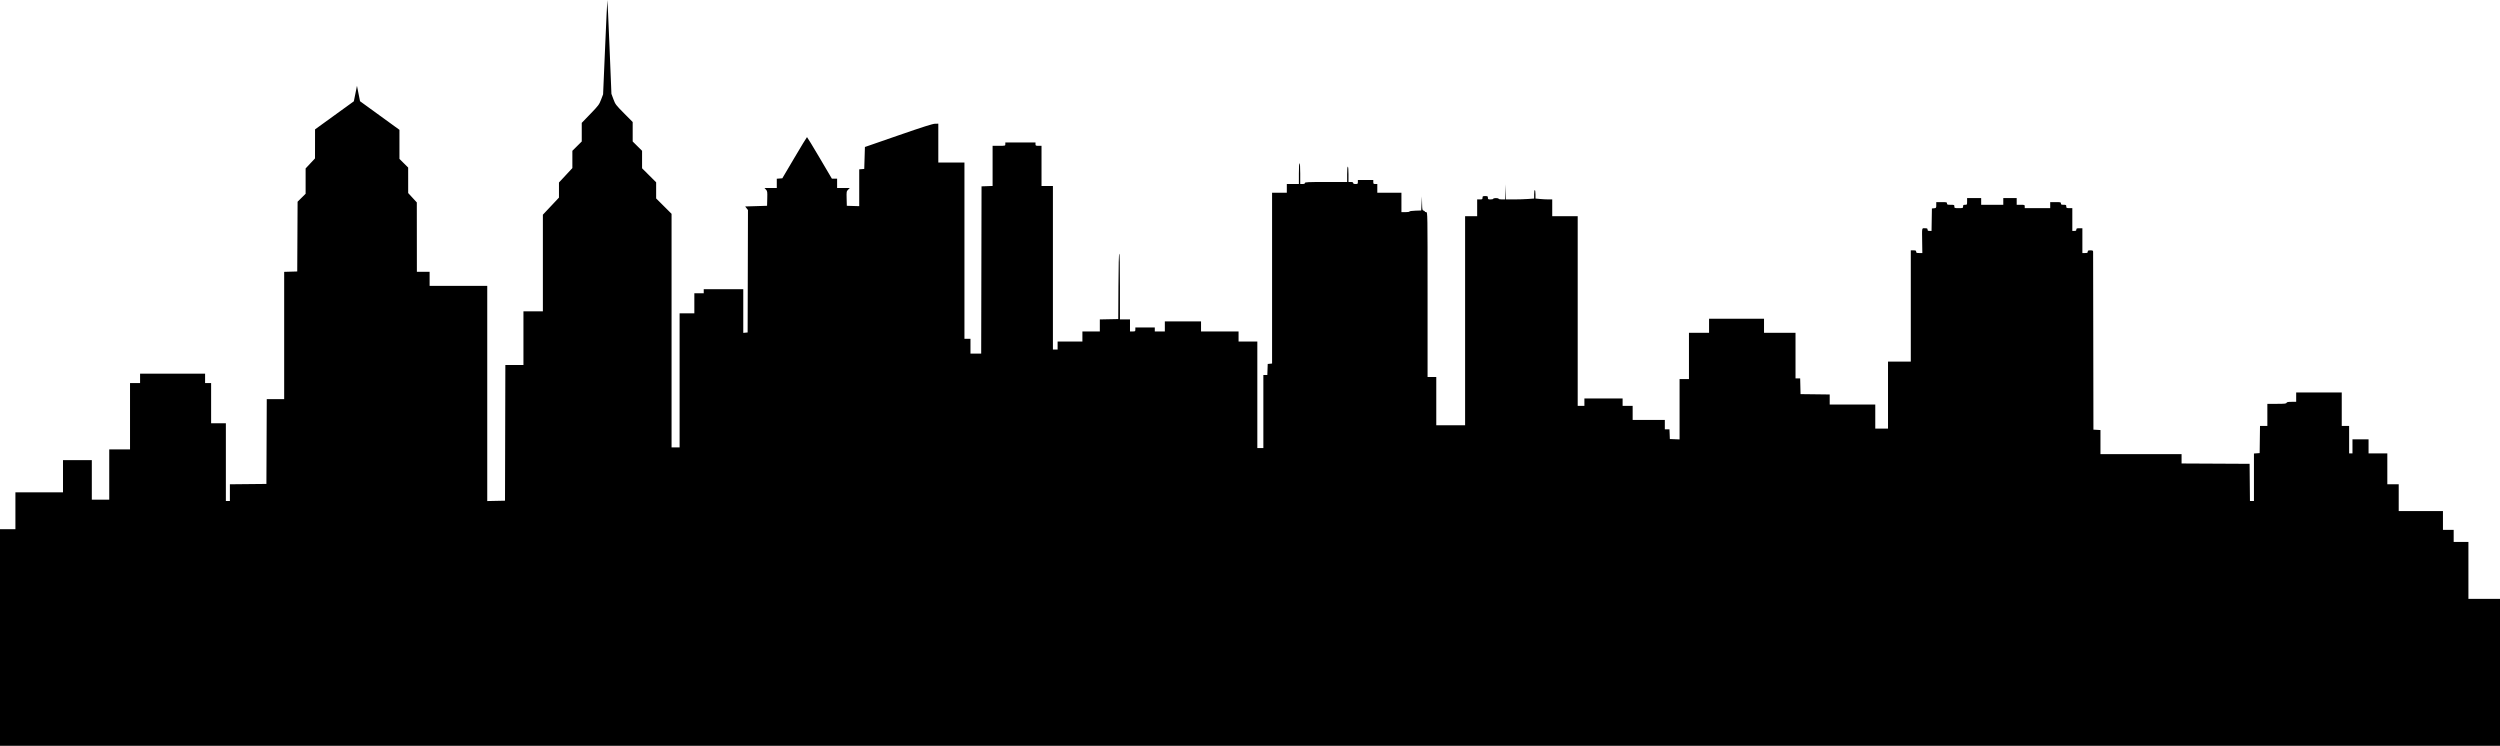 <svg viewBox="0 0 200.199 59.725"><g transform="translate(13.703,-31.113)"><path style="fill:#000000;stroke-width:0.203" d="M 183.537 0 C 183.498 0.039 183.192 6.471 182.857 14.291 L 182.248 28.51 L 181.637 30.113 C 181.066 31.608 180.845 31.901 178.41 34.422 L 175.797 37.129 L 175.797 39.941 L 175.797 42.754 L 174.379 44.162 L 172.963 45.568 L 172.963 48.18 L 172.963 50.793 L 170.938 52.973 L 168.912 55.15 L 168.912 57.432 L 168.912 59.713 L 166.48 62.297 L 164.051 64.879 L 164.051 79.482 L 164.051 94.086 L 161.113 94.086 L 158.178 94.086 L 158.178 102.188 L 158.178 110.289 L 155.443 110.289 L 152.711 110.289 L 152.658 130.795 L 152.607 151.301 L 149.924 151.357 L 147.24 151.414 L 147.24 118.9 L 147.24 86.389 L 138.531 86.389 L 129.822 86.389 L 129.822 84.262 L 129.822 82.137 L 127.898 82.137 L 125.975 82.137 L 125.965 71.654 L 125.955 61.174 L 124.65 59.756 L 123.346 58.338 L 123.344 54.484 L 123.342 50.631 L 122.025 49.326 L 120.709 48.021 L 120.709 43.627 L 120.709 39.232 L 114.754 34.912 L 108.799 30.592 L 108.334 28.262 L 107.871 25.934 L 107.605 27.25 C 107.46 27.974 107.248 29.028 107.133 29.592 L 106.924 30.617 L 101.062 34.857 L 95.203 39.098 L 95.197 43.482 L 95.189 47.867 L 93.771 49.385 L 92.354 50.902 L 92.354 54.729 L 92.354 58.553 L 91.141 59.754 L 89.928 60.955 L 89.875 71.494 L 89.822 82.035 L 87.848 82.092 L 85.873 82.15 L 85.873 101.385 L 85.873 120.617 L 83.242 120.617 L 80.611 120.617 L 80.559 133.428 L 80.506 146.236 L 74.988 146.291 L 69.469 146.346 L 69.469 148.873 L 69.469 151.402 L 68.861 151.402 L 68.254 151.402 L 68.254 139.656 L 68.254 127.908 L 66.025 127.908 L 63.797 127.908 L 63.797 121.832 L 63.797 115.756 L 62.887 115.756 L 61.975 115.756 L 61.975 114.338 L 61.975 112.922 L 52.152 112.922 L 42.33 112.922 L 42.33 114.338 L 42.33 115.756 L 40.811 115.756 L 39.291 115.756 L 39.291 125.781 L 39.291 135.807 L 36.152 135.807 L 33.012 135.807 L 33.012 143.402 L 33.012 150.996 L 30.379 150.996 L 27.746 150.996 L 27.746 145.021 L 27.746 139.047 L 23.393 139.047 L 19.037 139.047 L 19.037 143.908 L 19.037 148.77 L 11.848 148.77 L 4.658 148.77 L 4.658 154.338 L 4.658 159.908 L 2.33 159.908 L 0 159.908 L 0 192.82 L 0 225.73 L 378.328 225.73 L 756.658 225.73 L 756.658 219.527 L 756.658 203.352 L 756.658 180.971 L 745.924 180.971 L 745.924 172.363 L 745.924 163.756 L 743.697 163.756 L 741.469 163.756 L 741.469 161.934 L 741.469 160.111 L 739.85 160.111 L 738.229 160.111 L 738.229 157.275 L 738.229 154.439 L 731.545 154.439 L 724.861 154.439 L 724.861 150.389 L 724.861 146.338 L 723.141 146.338 L 721.418 146.338 L 721.418 141.68 L 721.418 137.021 L 718.584 137.021 L 715.748 137.021 L 715.748 134.896 L 715.748 132.77 L 713.316 132.77 L 710.887 132.77 L 710.887 134.896 L 710.887 137.021 L 710.381 137.021 L 709.875 137.021 L 709.875 132.871 L 709.875 128.719 L 708.76 128.719 L 707.646 128.719 L 707.646 123.654 L 707.646 118.592 L 700.76 118.592 L 693.875 118.592 L 693.875 120.01 L 693.875 121.428 L 692.479 121.428 C 691.424 121.428 691.053 121.501 690.965 121.73 C 690.869 121.981 690.347 122.035 688.008 122.035 L 685.166 122.035 L 685.166 125.377 L 685.166 128.719 L 684.055 128.719 L 682.945 128.719 L 682.891 132.82 L 682.836 136.922 L 681.975 136.982 L 681.115 137.045 L 681.115 144.225 L 681.115 151.402 L 680.51 151.402 L 679.906 151.402 L 679.852 145.781 L 679.799 140.162 L 669.52 140.109 L 659.242 140.057 L 659.242 138.641 L 659.242 137.225 L 646.988 137.225 L 634.734 137.225 L 634.734 133.59 L 634.734 129.955 L 633.672 129.895 L 632.607 129.832 L 632.562 103.199 C 632.538 88.551 632.514 76.362 632.512 76.111 C 632.508 75.715 632.401 75.654 631.697 75.654 C 631.022 75.654 630.887 75.723 630.887 76.061 C 630.887 76.398 630.751 76.465 630.076 76.465 L 629.268 76.465 L 629.268 72.719 L 629.268 68.973 L 628.355 68.973 C 627.579 68.973 627.443 69.032 627.443 69.377 C 627.443 69.692 627.308 69.781 626.836 69.781 L 626.229 69.781 L 626.229 66.338 L 626.229 62.896 L 625.316 62.896 C 624.479 62.896 624.406 62.854 624.406 62.389 C 624.406 61.933 624.325 61.883 623.596 61.883 C 622.921 61.883 622.785 61.816 622.785 61.479 C 622.785 61.107 622.651 61.072 621.166 61.072 L 619.545 61.072 L 619.545 61.984 L 619.545 62.896 L 615.697 62.896 L 611.85 62.896 L 611.85 62.389 C 611.85 61.905 611.796 61.883 610.635 61.883 L 609.418 61.883 L 609.418 60.871 L 609.418 59.857 L 607.393 59.857 L 605.367 59.857 L 605.367 60.871 L 605.367 61.883 L 602.025 61.883 L 598.684 61.883 L 598.684 60.871 L 598.684 59.857 L 596.559 59.857 L 594.432 59.857 L 594.432 60.871 C 594.432 61.861 594.418 61.883 593.824 61.883 C 593.311 61.883 593.217 61.961 593.217 62.389 C 593.217 62.877 593.17 62.896 591.9 62.896 C 590.631 62.896 590.584 62.877 590.584 62.389 C 590.584 61.91 590.522 61.883 589.469 61.883 C 588.49 61.883 588.355 61.834 588.355 61.479 C 588.355 61.107 588.22 61.072 586.734 61.072 L 585.115 61.072 L 585.115 61.971 C 585.115 62.836 585.091 62.872 584.457 62.934 L 583.799 62.996 L 583.742 66.389 L 583.688 69.781 L 583.084 69.781 C 582.616 69.781 582.482 69.691 582.482 69.377 C 582.482 69.039 582.347 68.973 581.672 68.973 C 580.717 68.973 580.793 68.581 580.857 73.174 L 580.904 76.465 L 579.971 76.465 C 579.173 76.465 579.039 76.407 579.039 76.061 C 579.039 75.723 578.904 75.654 578.229 75.654 L 577.418 75.654 L 577.418 92.465 L 577.418 109.275 L 573.975 109.275 L 570.533 109.275 L 570.533 119.402 L 570.533 129.527 L 568.607 129.527 L 566.684 129.527 L 566.684 125.883 L 566.684 122.236 L 559.799 122.236 L 552.912 122.236 L 552.912 120.723 L 552.912 119.207 L 548.508 119.152 L 544.102 119.098 L 544.045 116.719 L 543.988 114.338 L 543.285 114.338 L 542.582 114.338 L 542.582 107.453 L 542.582 100.566 L 537.824 100.566 L 533.064 100.566 L 533.064 98.439 L 533.064 96.312 L 524.76 96.312 L 516.457 96.312 L 516.457 98.439 L 516.457 100.566 L 513.418 100.566 L 510.381 100.566 L 510.381 107.553 L 510.381 114.541 L 508.963 114.541 L 507.545 114.541 L 507.545 123.664 L 507.545 132.787 L 506.076 132.727 L 504.607 132.668 L 504.549 131.199 L 504.488 129.73 L 503.789 129.73 L 503.09 129.73 L 503.09 128.312 L 503.09 126.896 L 498.229 126.896 L 493.367 126.896 L 493.367 124.77 L 493.367 122.643 L 491.85 122.643 L 490.33 122.643 L 490.33 121.529 L 490.33 120.414 L 484.557 120.414 L 478.785 120.414 L 478.785 121.529 L 478.785 122.643 L 477.773 122.643 L 476.76 122.643 L 476.76 93.984 L 476.76 65.326 L 472.912 65.326 L 469.064 65.326 L 469.064 62.795 L 469.064 60.264 L 467.898 60.262 C 467.258 60.261 466.119 60.202 465.367 60.131 L 464 60.002 L 464 58.715 C 464 57.992 463.913 57.428 463.799 57.428 C 463.685 57.428 463.596 57.99 463.596 58.713 L 463.596 60 L 461.742 60.131 C 460.723 60.203 458.808 60.264 457.488 60.264 L 455.09 60.264 L 455.045 57.984 L 455.002 55.705 L 454.938 57.984 L 454.873 60.264 L 453.867 60.264 C 453.314 60.264 452.861 60.172 452.861 60.061 C 452.861 59.949 452.496 59.857 452.051 59.857 C 451.605 59.857 451.24 59.949 451.24 60.061 C 451.24 60.172 450.875 60.264 450.43 60.264 C 449.7 60.264 449.621 60.212 449.621 59.756 C 449.621 59.3 449.54 59.25 448.811 59.25 C 448.081 59.25 448 59.3 448 59.756 C 448 60.212 447.919 60.264 447.189 60.264 L 446.379 60.264 L 446.379 62.795 L 446.379 65.326 L 444.557 65.326 L 442.734 65.326 L 442.734 96.922 L 442.734 128.516 L 438.379 128.516 L 434.025 128.516 L 434.025 121.225 L 434.025 113.934 L 432.709 113.934 L 431.393 113.934 L 431.393 89.021 C 431.393 64.245 431.391 64.111 430.988 64.111 C 430.765 64.111 430.582 64.03 430.582 63.932 C 430.582 63.833 430.401 63.705 430.178 63.646 C 429.809 63.55 429.77 63.354 429.732 61.447 L 429.693 59.352 L 429.58 61.479 L 429.469 63.605 L 427.697 63.664 C 426.723 63.696 425.924 63.809 425.924 63.916 C 425.924 64.023 425.377 64.111 424.709 64.111 L 423.494 64.111 L 423.494 61.174 L 423.494 58.238 L 419.848 58.238 L 416.203 58.238 L 416.203 56.922 L 416.203 55.605 L 415.596 55.605 C 415.056 55.605 414.988 55.536 414.988 54.996 L 414.988 54.389 L 412.658 54.389 L 410.33 54.389 L 410.33 54.996 C 410.33 55.555 410.274 55.605 409.621 55.605 C 409.126 55.605 408.912 55.513 408.912 55.301 C 408.912 55.089 408.698 54.996 408.203 54.996 L 407.494 54.996 L 407.494 52.668 C 407.494 51.25 407.414 50.338 407.291 50.338 C 407.168 50.338 407.088 51.25 407.088 52.668 L 407.088 54.996 L 400.709 54.996 C 395.173 54.996 394.328 55.037 394.328 55.301 C 394.328 55.513 394.116 55.605 393.621 55.605 L 392.912 55.605 L 392.912 52.465 C 392.912 50.507 392.835 49.326 392.709 49.326 C 392.583 49.326 392.506 50.507 392.506 52.465 L 392.506 55.605 L 390.684 55.605 L 388.861 55.605 L 388.861 56.922 L 388.861 58.238 L 386.633 58.238 L 384.404 58.238 L 384.404 84.047 L 384.404 109.857 L 383.746 109.922 L 383.088 109.984 L 383.029 111.656 L 382.971 113.326 L 382.371 113.326 L 381.771 113.326 L 381.771 124.363 L 381.771 135.402 L 380.861 135.402 L 379.949 135.402 L 379.949 119.301 L 379.949 103.199 L 377.113 103.199 L 374.279 103.199 L 374.279 101.68 L 374.279 100.162 L 368.607 100.162 L 362.938 100.162 L 362.938 98.643 L 362.938 97.123 L 357.469 97.123 L 352 97.123 L 352 98.643 L 352 100.162 L 350.48 100.162 L 348.963 100.162 L 348.963 99.555 L 348.963 98.947 L 346.025 98.947 L 343.088 98.947 L 343.088 99.555 C 343.088 100.129 343.044 100.162 342.279 100.162 L 341.469 100.162 L 341.469 98.338 L 341.469 96.516 L 339.949 96.516 L 338.43 96.516 L 338.43 86.592 C 338.43 80.174 338.36 76.668 338.23 76.668 C 338.101 76.668 338.01 80.192 337.977 86.541 L 337.924 96.414 L 335.139 96.471 L 332.354 96.527 L 332.354 98.344 L 332.354 100.162 L 329.721 100.162 L 327.088 100.162 L 327.088 101.68 L 327.088 103.199 L 323.342 103.199 L 319.596 103.199 L 319.596 104.414 L 319.596 105.631 L 318.887 105.631 L 318.178 105.631 L 318.178 80.922 L 318.178 56.213 L 316.455 56.213 L 314.734 56.213 L 314.734 50.137 L 314.734 44.061 L 313.822 44.061 C 312.985 44.061 312.912 44.02 312.912 43.555 L 312.912 43.047 L 308.354 43.047 L 303.797 43.047 L 303.797 43.555 C 303.797 44.059 303.79 44.061 301.873 44.061 L 299.949 44.061 L 299.949 50.129 L 299.949 56.195 L 298.279 56.254 L 296.607 56.314 L 296.557 81.58 L 296.504 106.846 L 294.885 106.846 L 293.266 106.846 L 293.266 104.617 L 293.266 102.389 L 292.354 102.389 L 291.443 102.389 L 291.443 75.756 L 291.443 49.123 L 287.494 49.123 L 283.545 49.123 L 283.545 43.25 L 283.545 37.377 L 282.582 37.387 C 281.878 37.394 278.902 38.338 271.494 40.906 L 261.367 44.418 L 261.266 47.732 L 261.164 51.047 L 260.404 51.111 L 259.646 51.174 L 259.646 56.738 L 259.646 62.303 L 257.771 62.246 L 255.898 62.188 L 255.842 60.008 C 255.787 57.919 255.804 57.807 256.287 57.324 L 256.791 56.82 L 254.877 56.82 L 252.963 56.82 L 252.963 55.402 L 252.963 53.984 L 252.172 53.984 L 251.381 53.984 L 247.684 47.705 C 245.65 44.252 243.931 41.43 243.865 41.432 C 243.8 41.434 242.095 44.235 240.076 47.658 L 236.404 53.883 L 235.57 53.945 L 234.734 54.008 L 234.734 55.414 L 234.734 56.82 L 232.877 56.82 L 231.018 56.82 L 231.465 57.297 C 231.879 57.737 231.909 57.94 231.855 59.98 L 231.797 62.188 L 228.488 62.289 L 225.178 62.389 L 225.602 62.93 L 226.027 63.469 L 225.977 81.967 L 225.924 100.465 L 225.266 100.529 L 224.607 100.592 L 224.607 93.998 L 224.607 87.402 L 218.633 87.402 L 212.658 87.402 L 212.658 88.01 L 212.658 88.617 L 211.24 88.617 L 209.822 88.617 L 209.822 91.656 L 209.822 94.693 L 207.596 94.693 L 205.367 94.693 L 205.367 114.947 L 205.367 135.199 L 204.152 135.199 L 202.938 135.199 L 202.938 99.904 L 202.938 64.611 L 200.607 62.289 L 198.279 59.965 L 198.279 57.529 L 198.279 55.092 L 196.152 52.973 L 194.025 50.852 L 194.025 48.211 L 194.025 45.568 L 192.607 44.162 L 191.189 42.754 L 191.189 39.814 L 191.189 36.875 L 188.58 34.24 C 186.096 31.732 185.94 31.526 185.367 29.984 L 184.766 28.363 L 184.188 14.146 C 183.869 6.327 183.576 -0.039 183.537 0 z " transform="matrix(0.265,0,0,0.265,-13.703,31.113)" /></g></svg>